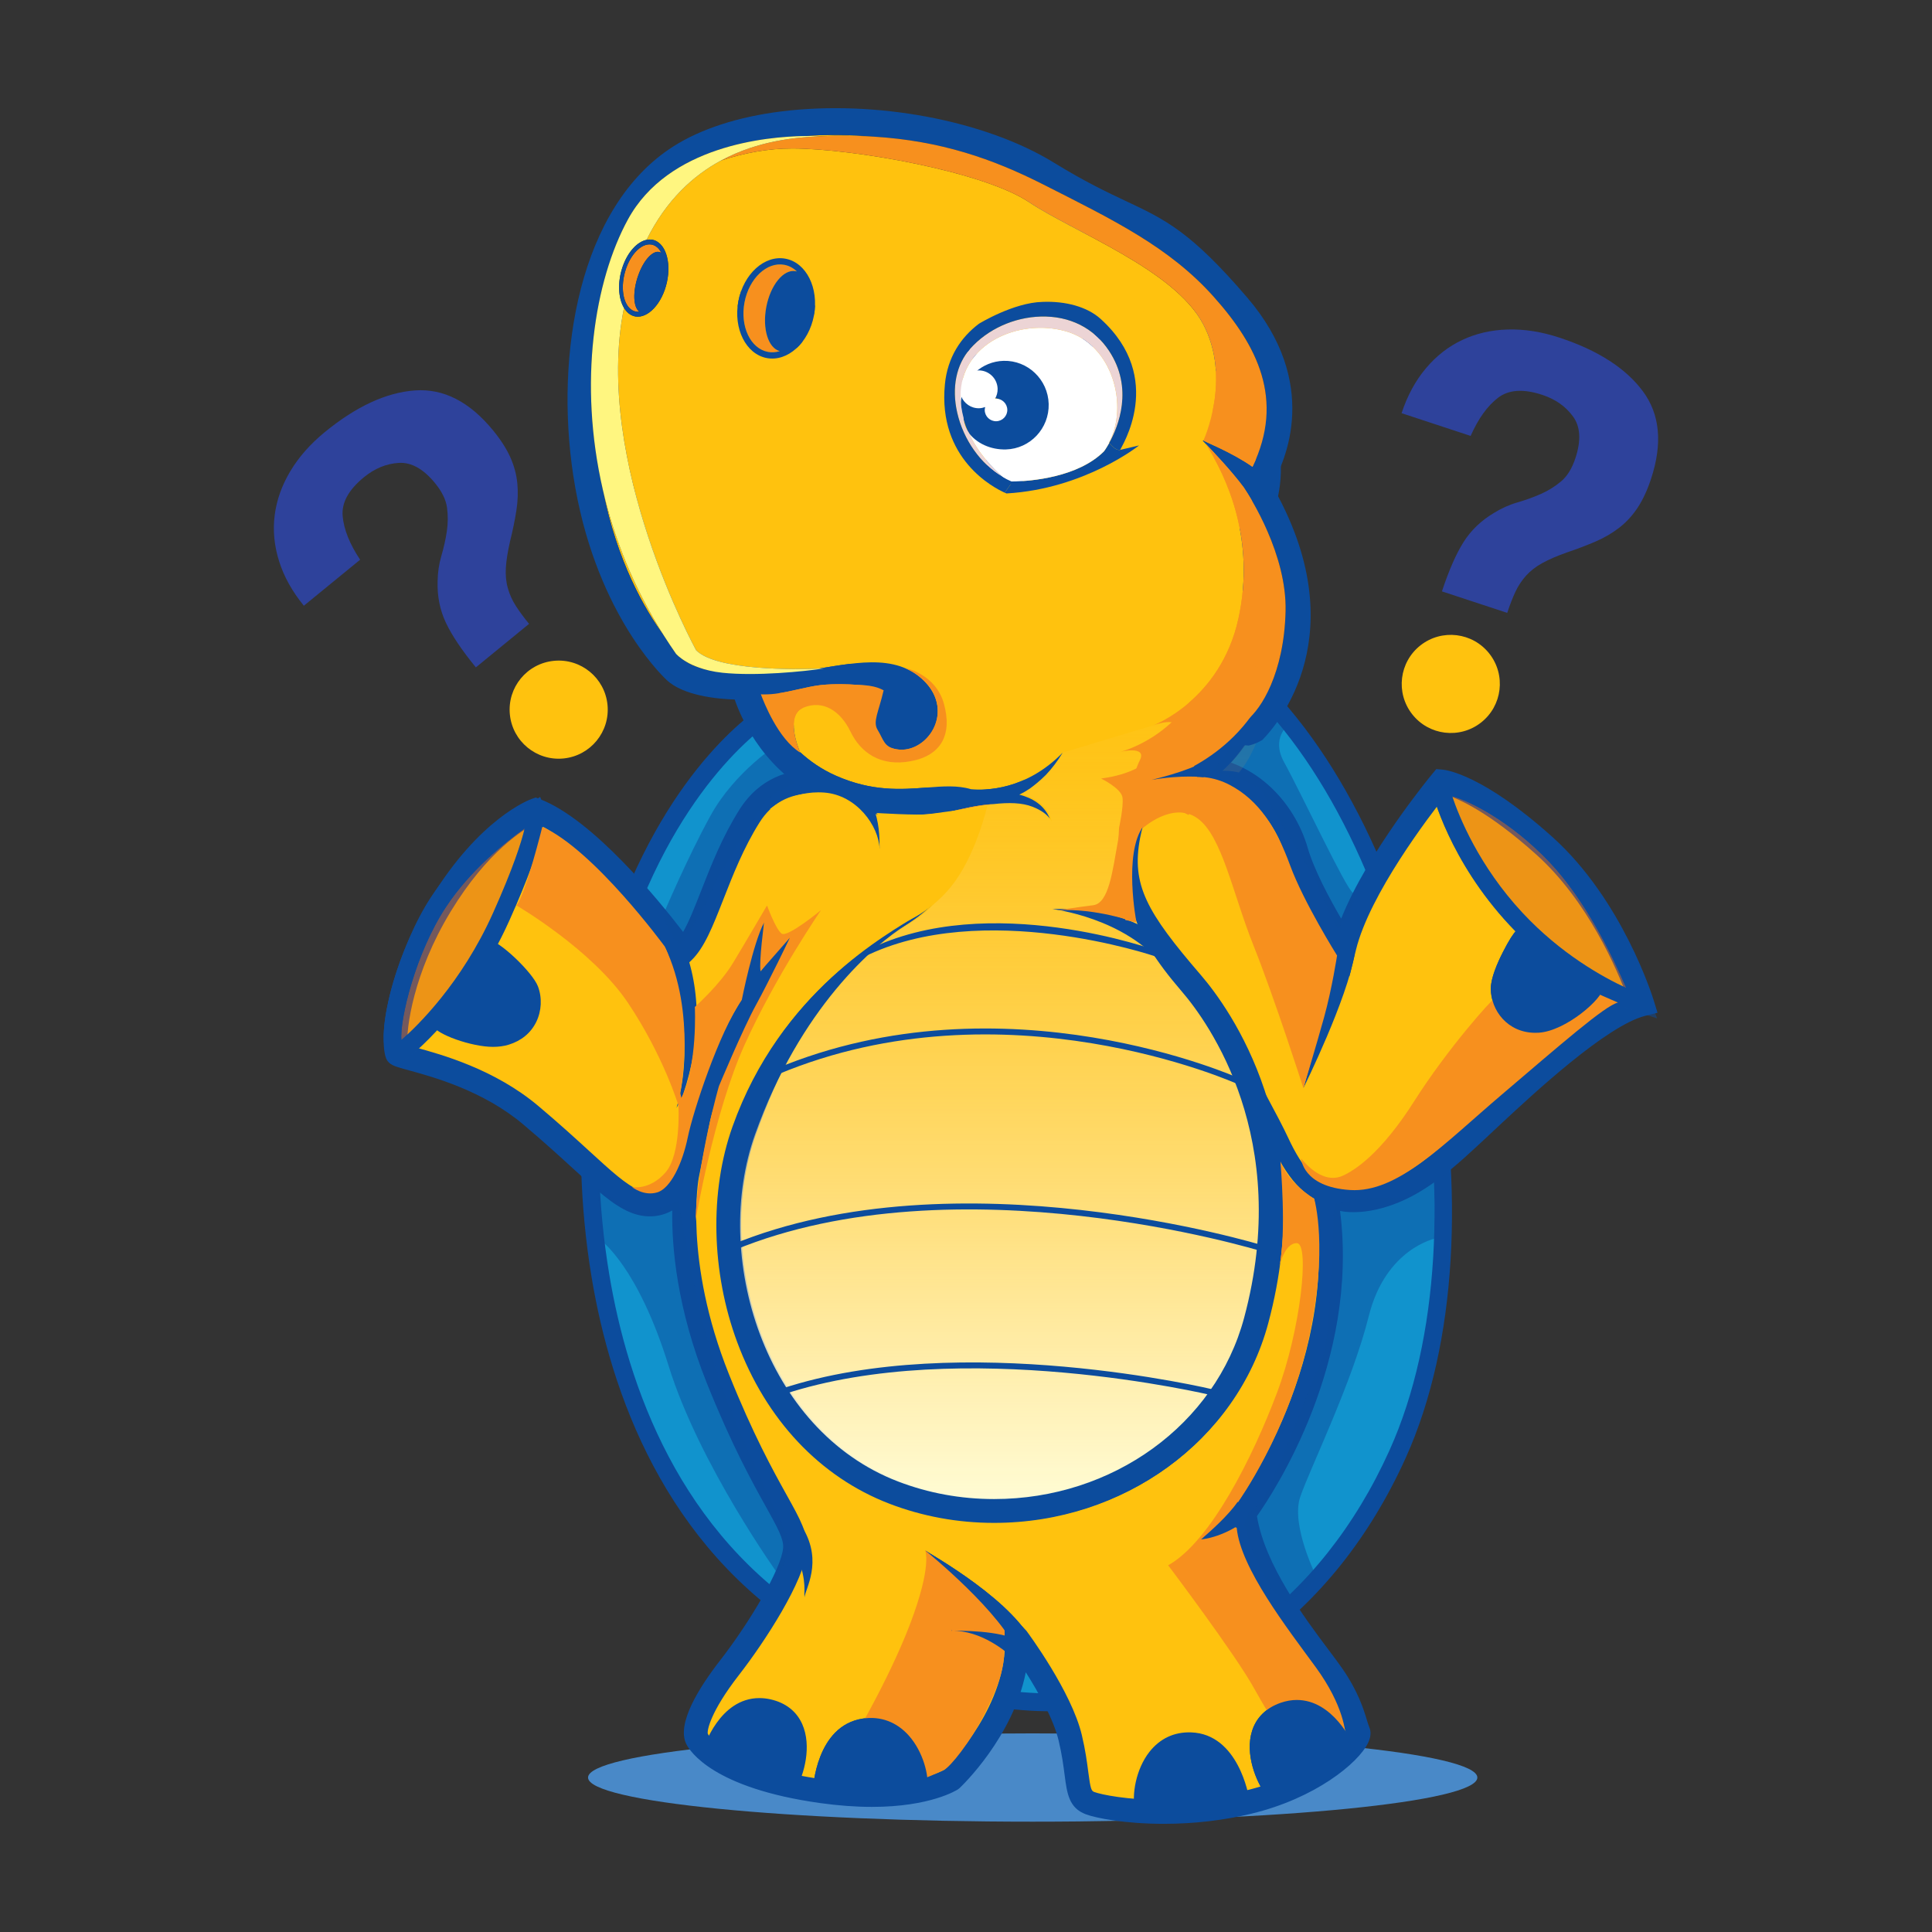 <?xml version="1.0" encoding="utf-8"?>
<!-- Generator: Adobe Illustrator 16.0.0, SVG Export Plug-In . SVG Version: 6.00 Build 0)  -->
<!DOCTYPE svg PUBLIC "-//W3C//DTD SVG 1.1//EN" "http://www.w3.org/Graphics/SVG/1.1/DTD/svg11.dtd">
<svg version="1.1" id="Layer_1" xmlns="http://www.w3.org/2000/svg" xmlns:xlink="http://www.w3.org/1999/xlink" x="0px" y="0px"
	 width="2000px" height="2000px" viewBox="0 0 2000 2000" enable-background="new 0 0 2000 2000" xml:space="preserve">
<rect x="0" y="0" width="2000" height="2000" fill="#333333" stroke="none"/>
<g>
	<path fill="#4989C8" d="M608.75,1840.104c0,25.229,206.085,45.691,460.287,45.691c254.219,0,460.309-20.463,460.309-45.691
		c0-25.244-206.09-45.713-460.309-45.713C814.835,1794.391,608.75,1814.859,608.75,1840.104z"/>
	<g>
		<path fill="#1193CD" d="M799.006,735.541c-5.296,3.16-95.637,58.617-154.245,222.113
			c-58.61,163.489-69.405,562.981,198.97,728.014c268.383,165.041,501.672,44.268,603.09-180.454
			c104.893-232.4,26.746-641.652-160.408-808.236C1099.266,530.4,868.932,693.896,799.006,735.541z"/>
		<path fill="#0C4C9D" d="M1088.605,1771.523c-0.016,0-0.021,0-0.027,0c-81.555-0.007-165.571-26.244-249.691-77.973
			c-151.495-93.153-206.734-253.138-226.394-370.941c-25.411-152.292-3.201-293.457,23.552-368.086
			c58.807-163.997,148.224-220.97,158.228-226.929c4.824-2.877,10.423-6.339,16.728-10.231
			c54.068-33.423,166.563-102.969,286.617-102.969c72.938,0,138.527,25.461,194.949,75.681
			c188.098,167.417,270.211,580.722,162.693,818.939C1381.066,1673.385,1244,1771.523,1088.605,1771.523z M1097.617,632.904
			c-114.795,0-220.238,65.181-276.888,100.198c-6.403,3.955-12.085,7.474-16.993,10.393c-3.751,2.235-92.675,56.635-150.261,217.283
			c-25.998,72.521-47.554,209.998-22.72,358.778c19.024,114.018,72.261,268.722,217.832,358.229
			c81.146,49.908,161.904,75.223,239.99,75.229c147.932,0.015,278.697-94.055,349.809-251.614
			c104.752-232.083,24.941-634.551-158.123-797.504C1227.336,656.793,1165.879,632.904,1097.617,632.904z"/>
	</g>
	<g>
		<path fill="#FFC20E" d="M874.192,815.149c0,0-63.546-25.631-98.386,29.721c-34.848,55.337-46.123,118.876-68.671,140.396
			c0,0-88.127-121.95-152.701-146.544c0,0-49.176,17.416-98.365,98.378c-49.196,80.969-49.202,148.604-45.099,153.723
			c4.104,5.126,79.953,14.349,138.365,63.538s83.014,78.924,107.607,89.162c24.596,10.26,44.07-4.096,54.324-26.646
			c0,0-17.404,87.103,31.786,210.083c49.189,122.986,81.984,149.626,79.939,176.272c-2.052,26.653-38.944,86.088-67.643,122.979
			s-38.937,63.539-33.817,73.784s33.825,40.982,129.136,54.315c95.312,13.319,134.249-12.298,134.249-12.298
			s70.723-66.626,67.641-146.559c0,0,45.1,60.464,55.344,103.504c10.248,43.049,4.1,61.488,20.5,67.643
			c16.395,6.155,87.096,17.423,163.961-1.029c76.865-18.438,117.854-63.531,113.764-72.754c-4.096-9.23-6.156-28.691-26.654-58.412
			c-20.496-29.721-83.006-101.46-91.199-168.073c0,0,117.854-156.797,83.014-334.085c0,0,14.334,18.452,57.377,6.148
			c43.047-12.297,73.797-44.063,117.865-85.052c44.064-40.988,112.729-103.504,153.725-113.757c0,0-30.756-100.43-101.467-163.968
			c-70.709-63.546-106.578-66.613-106.578-66.613s-83.021,100.437-100.439,171.146c0,0-38.314-58.997-49.863-98.992
			c-11.551-39.995-48.881-87.097-109.309-86.201c-60.436,0.889-178.635,0-212.404,4.443
			C986.42,803.846,874.192,815.149,874.192,815.149z"/>
		<path fill="#0C4C9D" d="M1204.646,1888.023c-39.826,0-70.004-5.902-80.58-9.872c-17.545-6.578-19.498-21.591-21.965-40.621
			c-1.215-9.407-2.729-21.112-6.207-35.708c-5.287-22.239-20.998-50.148-33.986-70.66c-13.402,67.17-65.928,117.374-68.529,119.829
			l-1.678,1.325c-1.129,0.739-28.305,18.178-89.072,18.178c-16.816,0-34.875-1.34-53.666-3.969
			c-110.485-15.449-134.729-53.527-138.472-61.008c-10.492-20.999,13.312-58.842,35.114-86.878
			c30.089-38.676,63.419-94.663,65.083-116.352c0.706-9.188-5.896-21.084-17.896-42.653
			c-14.146-25.447-35.518-63.891-61.198-128.099c-30.884-77.231-36.264-140.502-35.691-178.445
			c-12.919,7.319-28.41,8.193-43.712,1.826c-17.458-7.283-33.762-22.197-58.455-44.774c-13.756-12.594-30.89-28.275-52.346-46.341
			c-41.293-34.77-92.922-48.886-117.742-55.684c-14.018-3.835-18.742-5.126-22.31-9.583c-9.533-11.908-5.866-85.474,44.183-167.845
			c50.896-83.747,102.623-102.828,104.794-103.597l4.281-1.516l4.237,1.614c54.795,20.879,122.987,104.542,148.329,137.541
			c6.177-10.796,12.143-26.019,18.728-42.829c10.19-25.984,21.732-55.444,39.472-83.613c21.542-34.219,52.688-41.404,75.013-41.404
			c16.146,0,29.53,3.772,35.34,5.705c17.458-1.77,112.615-11.444,142.865-15.428c25.574-3.364,95-3.744,156.254-4.083
			c21.492-0.113,41.566-0.226,57.58-0.458l1.867-0.014c63.555,0,105.797,47.779,119.477,95.134
			c6.6,22.86,22.805,52.913,34.643,73.199c27.211-68.178,91.234-146.101,94.295-149.795l4.119-4.978l6.443,0.542
			c4.09,0.346,42.063,5.295,113.779,69.729c72.43,65.083,103.715,165.301,105.006,169.54l3.816,12.431l-12.617,3.151
			c-39.902,9.971-115.871,80.645-148.314,110.817c-4.166,3.885-8.229,7.686-12.184,11.395
			c-38.479,36.06-68.869,64.54-110.689,76.491c-17.219,4.922-33.395,5.654-44.832,3.336
			c19.898,156.493-67.91,290.263-86.031,315.928c8.277,50.613,49.443,105.473,74.334,138.648
			c5.605,7.467,10.443,13.904,14.109,19.221c16.43,23.826,21.965,42.04,25.271,52.934c0.951,3.131,1.775,5.846,2.496,7.468
			c2.178,4.907,1.721,10.563-1.354,16.796c-10.238,20.716-54.477,57.065-120.801,72.979
			C1266.359,1884.506,1235.883,1888.023,1204.646,1888.023z M1037.377,1661.892l25.076,26.188
			c1.908,2.554,46.74,63.023,57.453,108.024c3.777,15.858,5.387,28.283,6.676,38.26c2.271,17.537,3.188,19.582,6.148,20.688
			c7.223,2.702,34.291,8.292,71.916,8.292c29.297,0,57.84-3.285,84.84-9.766c61.705-14.808,98.16-47.885,104.063-59.046
			c-0.775-2.151-1.482-4.479-2.264-7.038c-3.068-10.125-7.713-25.42-21.965-46.086c-3.385-4.9-8.088-11.17-13.531-18.425
			c-27.141-36.173-72.578-96.722-79.771-155.141l-0.6-4.93l2.984-3.997c1.141-1.516,114.109-154.675,80.764-324.299l-8.215-17.685
			l16.959,4.971l8.242,3.843c2.264,1.263,10.479,4.542,25.398,4.542c7.029,0,15.012-1.263,23.721-3.752
			c36.088-10.309,63.145-35.672,100.6-70.78c3.975-3.715,8.053-7.544,12.248-11.443c52.834-49.146,106.641-96.123,146.383-112.424
			c-10.176-27.479-40.354-98.921-93.957-147.088c-49.697-44.655-81.188-58.101-93.592-62.008
			c-17.662,22.317-79.014,102.723-93.201,160.309l-6.818,27.662l-15.514-23.889c-1.607-2.468-39.451-61.014-51.375-102.292
			c-8.293-28.705-37.787-77.302-95.764-77.302l-1.5,0.014c-16.078,0.24-12.094-9.611-33.656-9.499
			c-57.531,0.317-153.285,10.676-177.324,13.834c-33.57,4.421-141.785,15.33-146.367,15.788l-3.032,0.318l-2.82-1.15
			c-0.1-0.035-12.911-5.021-29.206-5.021c-23.438,0-41.646,10.048-54.133,29.869c-16.493,26.202-27.584,54.506-37.364,79.474
			c-11.05,28.191-19.778,50.452-33.218,63.292l-10.232,9.766l-8.292-11.465c-0.832-1.163-82.484-113.412-142.519-140.347
			c-12.064,6.029-49.986,28.791-88.006,91.363c-38.943,64.087-46.023,120.927-44.966,138.408c2.455,0.733,5.593,1.594,8.519,2.391
			c26.513,7.255,81.682,22.344,127.119,60.611c21.845,18.39,39.19,34.262,53.116,47.003c22.768,20.83,37.802,34.587,51.298,40.206
			c3.85,1.601,7.558,2.419,11.042,2.419c15.287,0,24.179-15.929,27.287-22.782l44.312-97.477l-20.978,105
			c-0.155,0.825-15.901,85.433,31.158,203.081c25.088,62.742,46.002,100.374,59.843,125.265
			c14.322,25.758,22.205,39.945,20.93,56.544c-2.461,32.04-43.33,95.063-70.196,129.601c-30.15,38.768-33.224,57.982-32.392,61.008
			c4.478,8.919,34.994,35.46,119.672,47.298c17.671,2.461,34.579,3.717,50.254,3.717c46.842,0,70.152-11.189,74.758-13.686
			c8.053-8.018,65.477-67.748,62.846-136.194L1037.377,1661.892z"/>
	</g>
	<g>
		<path fill="#FFC20E" d="M1281.893,568.886c0,0,67.17-68.665,2.99-165.689c-64.195-97.024-77.627-77.619-159.725-143.301
			c-82.098-65.668-246.299-98.513-334.354-56.72c-88.07,41.799-125.398,171.661-122.409,279.128
			c2.99,107.475,44.782,173.149,59.709,191.066c14.935,17.903,61.204,22.395,61.204,22.395s7.461,67.17,67.171,102.99
			c59.708,35.828,105.987,13.439,131.356,32.845c25.371,19.398,8.949,92.546-34.34,119.412
			c-43.28,26.865-137.321,89.564-183.592,219.426c-46.276,129.869,7.461,317.945,155.233,374.665
			c147.778,56.727,331.37-16.415,374.665-177.627c43.287-161.204-11.938-285.101-67.17-349.296
			c-55.225-64.172-76.125-97.023-65.676-152.248c10.451-55.225,46.271-79.107,82.098-70.152
			C1249.055,795.779,1352.059,725.613,1281.893,568.886z"/>
		<path fill="#0C4C9D" d="M1030.242,1575.719c-37.582,0-74.045-6.67-108.377-19.856c-71.802-27.563-127.746-86.92-157.532-167.135
			c-26.984-72.662-28.811-156.099-4.907-223.198c49.698-139.473,157.2-196.805,191.588-218.157
			c24.941-15.477,48.111-53.991,49.316-78.783c0.6-12.213-13.813-24.108-18.84-27.951c-7.756-5.93-20.363-6.515-36.328-7.255
			c-24.037-1.114-56.953-2.651-93.894-24.806c-50.903-30.539-66.812-81.308-71.394-102.525c-15.83-2.489-46.517-9.251-60.098-25.546
			c-6.043-7.249-59.111-74.383-62.564-198.626c-3.131-112.585,35.68-246.114,129.446-290.614
			c27.272-12.946,62.917-19.793,103.073-19.793c87.781,0,185.949,31.35,244.275,78.022c26.617,21.294,45.48,33.21,62.127,43.745
			c33.572,21.218,55.762,35.242,100.178,102.391c57.234,86.511,16.789,153.787,1.059,174.496
			c67.33,159.407-39.129,234.333-40.223,235.08l-4.582,3.109l-5.365-1.332c-3.887-0.98-7.807-1.474-11.643-1.474
			c-26.906,0-48.104,23.742-55.338,61.952c-9.193,48.618,6.797,76.717,62.912,141.912c29.777,34.606,122.809,162.875,69.729,360.541
			C1280.32,1491.091,1164.102,1575.719,1030.242,1575.719z M889.732,196.146c-36.511,0-68.509,6.028-92.497,17.417
			c-83.274,39.522-118.171,166.436-115.357,267.635c3.278,117.917,54.66,180.885,56.847,183.515
			c8.03,9.617,35.776,16.316,52.925,17.994l9.957,0.988l1.114,9.935c0.07,0.592,7.756,61.684,61.247,93.788
			c31.596,18.953,58.56,20.208,82.337,21.315c19.477,0.896,14.52,15.654,28.402,26.273c11.811,9.025,25.99,18.129,24.977,39.057
			c-1.475,30.25-28.191,65.336-75.592,91.602c-33.527,18.573-94.619,76.809-141.417,208.144
			c-44.712,125.497,9.095,305.676,148.032,359.012c31.504,12.093,64.984,18.221,99.535,18.221
			c122.719,0,229.135-77.112,258.787-187.521c49.936-185.975-36.822-305.76-64.598-338.041
			c-55.295-64.257-62.17-94.38-50.564-155.753c9.568-50.606,48.865-70.011,88.387-70.011c3.844,0-18.961-18.559-15.088-17.924
			c17.387-14.385,82.449-79.424,24.615-208.63l-3.441-7.658l5.881-6.007c2.404-2.503,59.152-63.123,1.51-150.247
			c-41.504-62.734-59.709-74.249-92.773-95.149c-16.352-10.323-13.396-24.7-41.088-46.841
			C1088.422,224.499,971.041,196.146,889.732,196.146z"/>
	</g>
	<g>
		<linearGradient id="SVGID_1_" gradientUnits="userSpaceOnUse" x1="991.784" y1="1564.147" x2="991.784" y2="184.579">
			<stop  offset="0.005" style="stop-color:#FFFCD5"/>
			<stop  offset="0.074" style="stop-color:#FFF8CE;stop-opacity:0.899"/>
			<stop  offset="0.177" style="stop-color:#FFF1BC;stop-opacity:0.747"/>
			<stop  offset="0.302" style="stop-color:#FFE79F;stop-opacity:0.562"/>
			<stop  offset="0.445" style="stop-color:#FFDA78;stop-opacity:0.351"/>
			<stop  offset="0.6" style="stop-color:#FFCB3D;stop-opacity:0.122"/>
			<stop  offset="0.683" style="stop-color:#FFC20E;stop-opacity:0"/>
		</linearGradient>
		<path fill="url(#SVGID_1_)" d="M1281.893,568.886c0,0,67.17-68.665,2.99-165.689c-64.195-97.024-77.627-77.619-159.725-143.301
			c-82.098-65.668-246.299-98.513-334.354-56.72c-88.07,41.799-125.398,171.661-122.409,279.128
			c2.99,107.475,44.782,173.149,59.709,191.066c14.935,17.903,61.204,22.395,61.204,22.395s7.461,67.17,67.171,102.99
			c59.708,35.828,105.987,13.439,131.356,32.845c25.371,19.398,2.604,93.745-40.686,120.61
			c-43.28,26.873-130.976,88.366-177.246,218.228c-46.276,129.869,7.461,317.945,155.233,374.665
			c147.778,56.727,331.37-16.415,374.665-177.627c43.287-161.204-11.938-285.101-67.17-349.296
			c-55.225-64.172-69.588-92.841-59.146-148.074c10.449-55.226,73.227-79.354,109.047-70.392
			C1282.533,799.714,1352.059,725.613,1281.893,568.886z"/>
		<path fill="#0C4C9D" d="M1029.094,1576.487c-37.578,0-74.045-6.685-108.385-19.856c-71.789-27.563-127.74-86.92-157.523-167.135
			c-26.986-72.662-28.813-156.099-4.909-223.205c49.704-139.473,159.125-198.716,193.507-220.061
			c24.947-15.498,47.482-55.281,48.682-80.074c0.6-12.219-15.096-20.914-20.131-24.756c-7.742-5.923-20.352-6.508-36.321-7.256
			c-24.038-1.114-56.959-2.644-93.879-24.806c-50.91-30.546-66.824-81.308-71.401-102.524c-15.837-2.489-46.518-9.252-60.104-25.54
			c-6.043-7.249-59.109-74.39-62.558-198.618c-3.138-112.601,35.679-246.123,129.431-290.629
			c27.289-12.939,62.939-19.786,103.089-19.786c87.773,0,185.939,31.356,244.275,78.028c26.619,21.281,45.486,33.205,62.135,43.725
			c33.564,21.231,55.754,35.249,100.17,102.39c57.234,86.533,16.797,153.801,1.051,174.503
			c67.332,159.42-39.127,234.333-40.221,235.08l-4.576,3.124l-5.373-1.347c-3.885-0.966-7.799-1.459-11.635-1.459
			c-26.906,0-48.109,23.734-55.338,61.931c-9.193,48.639,6.799,76.71,62.912,141.919c29.775,34.606,122.811,162.882,69.729,360.534
			C1279.176,1491.858,1162.959,1576.487,1029.094,1576.487z M888.59,196.921c-36.51,0-68.501,6.015-92.504,17.402
			c-83.269,39.522-118.172,166.444-115.352,267.643c3.272,117.91,54.662,180.884,56.847,183.5
			c8.024,9.624,35.785,16.33,52.927,18.016l9.957,0.979l1.105,9.936c0.071,0.578,7.766,61.684,61.255,93.781
			c31.597,18.96,58.546,20.216,82.337,21.315c19.475,0.91,15.662,14.892,29.545,25.511c11.811,9.025,25.99,15.569,24.977,36.504
			c-1.475,30.25-27.824,64.928-61.496,85.827c-32.568,20.216-109.856,85.904-156.662,217.247
			c-44.712,125.477,9.095,305.677,148.04,359.005c31.491,12.093,64.983,18.227,99.528,18.227
			c122.719,0,229.141-77.125,258.791-187.54c49.938-185.969-36.82-305.761-64.602-338.042
			c-55.281-64.242-60.633-98.969-49.027-160.336c9.568-50.6,37.479-54.393,64.463-74.051c3.107-2.264,3.426-9.929,7.305-9.294
			c17.389-14.384,82.441-79.425,24.607-208.624l-3.426-7.672l5.867-6c2.41-2.511,59.16-63.116,1.516-150.248
			c-41.504-62.728-59.719-74.249-92.781-95.142c-16.336-10.337-18.832-27.196-46.523-49.344
			C1081.836,222.764,969.898,196.921,888.59,196.921z"/>
	</g>
	<g>
		<path fill="#0C4C9D" d="M1272.775,580.259c-4.117-20.589-34.756-57.291-34.939-57.672l0.74-0.247
			c0.818,1.707,53.674,29.439,58.398,53.082L1272.775,580.259z"/>
	</g>
	<path fill="#0C4C9D" d="M956.275,713.315c-16.472-22.951-42.816-26.118-68.827-26.118c-8.793,0-18.065,0.381-27.873,0.783
		l-4.169,0.175c-7.016,0.276-21.244-1.974-28.119-1.974c-29.58,0-34.268-2.539-34.452-2.567l-33.232-1.685l22.473,15.174
		c9.095,6.148,20.039,9.019,34.438,9.019c7.431,0,14.926-0.734,22.176-1.445c6.881-0.678,13.391-1.312,19.496-1.312l1.946,0.014
		c15.048,0.367,29.798,3.187,38.062,5.056c-7.332,19.75-4.809,33.38-1.106,41.602c4.499,9.999,13.214,17.409,24.552,20.878
		c2.582,0.783,5.288,1.191,8.046,1.191c12.155,0,24.39-7.925,30.454-19.736C966.543,739.906,965.131,725.662,956.275,713.315z"/>
	<g>
		<path fill="#0C4C9D" d="M1005.316,830.415c-17.1,0-28.451-3.871-29.447-4.224l4.119-11.627l-2.059,5.81l2.037-5.817
			c1.904,0.656,46.934,15.709,93.859-21.626l0,0C1049.9,822.947,1025.336,830.415,1005.316,830.415z"/>
	</g>
	<g>
		<path fill="#0C4C9D" d="M1054.9,390.124c-46.066,0-55.275-30.658-55.902-31.963l0.141-1.17l0,0l0,0
			c0.537,1.064,18.961,23.36,62.34,20.589c44.295-2.834,61.678-29.967,62.453-31.236l19.539-0.522
			c-0.91,1.501-30.264,40.819-81.215,44.077C1059.715,390.046,1057.262,390.124,1054.9,390.124z"/>
	</g>
	<g>
		<path fill="#0C4C9D" d="M910.527,878.589c-0.1-0.438-10.817-44.522-41.377-52.708l4.801-17.882
			C915.279,819.091,910.004,876.339,910.527,878.589L910.527,878.589z"/>
	</g>
	<g>
		<path fill="#0C4C9D" d="M1204.922,1000.687c-40.48-50.811-114.906-59.576-115.619-59.611l0,0c9.576,0,87.582-5.281,130.094,48.083
			L1204.922,1000.687z"/>
	</g>
	<g>
		<path fill="#0C4C9D" d="M1349.266,1126.389L1349.266,1126.389c0.438-0.889,27.332-97.314,35.01-142.526l18.242,3.095
			C1394.387,1034.85,1351.1,1122.672,1349.266,1126.389z"/>
	</g>
	<g opacity="0.5">
		<path fill="#DC651E" d="M1491.207,816.292c0,0,16.889,69.306,78.205,135.072c61.324,65.766,130.842,88.224,130.842,88.224
			s-34.848-96.213-89.953-153.983C1555.197,827.84,1492.104,805.623,1491.207,816.292z"/>
		<path fill="#0C4C9D" d="M1715.385,1054.198l-17.98-5.804c-2.932-0.944-72.514-23.953-134.756-90.713
			c-62.26-66.768-79.719-136.285-80.426-139.205l-0.359-1.459l0.121-1.501c0.43-5.112,4.408-11.063,14.209-11.063
			c20.221,0,74.883,26.618,120.801,74.771c55.816,58.504,90.516,153.215,91.953,157.213L1715.385,1054.198z M1503.271,824.196
			c7.094,21.167,27.592,72.268,72.91,120.864c39.6,42.47,82.914,66.444,107.313,77.69c-13.18-30.877-41.736-90.763-79.885-130.757
			C1563.834,850.299,1521.801,829.272,1503.271,824.196z"/>
	</g>
	<path fill="#0C4C9D" d="M1621.422,989.87c-13.264-9.202-33.184-23.022-36.666-26.378l-2.559-3.694h-4.951
		c-4.082,0-8.322,0-21.57,26.054c-5.654,11.127-12.395,26.667-12.395,37.499c0,22.514,17.26,45.804,46.148,45.804
		c0.008,0,0.008,0,0.008,0c1.213,0,2.439-0.035,3.701-0.119c27.994-1.868,66.408-35.581,66.408-46.567
		C1659.547,1016.312,1659.547,1016.312,1621.422,989.87z"/>
	<g>
		<path fill="#0C4C9D" d="M1381.73,1247.619c-26.514-3.06-46.594-22.232-65.105-62.177c-8.953-19.327-33.344-63.56-52.939-99.091
			c-33.563-60.852-33.563-60.852-31.863-65.928l17.557,5.865c0.959-2.869,0.17-5.133,0.07-5.387
			c1.516,4.068,16.889,31.935,30.447,56.508c20.768,37.66,44.297,80.342,53.527,100.24c15.49,33.444,31.045,49.352,50.436,51.579
			L1381.73,1247.619z"/>
	</g>
	<g>
		<path fill="#0C4C9D" d="M717.359,1231.226l-18.192-3.378c5.218-28.162,25.3-113.573,55.127-169.729
			c30.172-56.804,61.261-86.073,65.942-90.755l0,0l0,0l0,0c-3.258,3.526-19.898,43.534-49.599,99.429
			C741.897,1120.902,722.436,1203.839,717.359,1231.226z"/>
	</g>
	<g>
		<path fill="#0C4C9D" d="M785.897,1027.932l-18.771,9.414c0.889-8.01,13.37-70.441,24.165-84.832l0,0
			C791.206,953.112,786.757,1020.119,785.897,1027.932z"/>
	</g>
	<g>
		<path fill="#0C4C9D" d="M706.909,1133.757c19.722-58.257,18.995-112.523-1.692-161.126l-17.028,7.249
			c18.854,44.31,28.282,112.191,12.163,166.986C700.352,1146.865,705.654,1137.459,706.909,1133.757z"/>
	</g>
	<g opacity="0.5">
		<path fill="#DC651E" d="M414.989,1089.123c0,0,62.206-47.103,103.978-140.424c41.771-93.309,35.468-109.978,35.468-109.978
			s-62.136,37.11-100.345,94.881C415.871,991.373,392.765,1094.461,414.989,1089.123z"/>
		<path fill="#0C4C9D" d="M413.403,1098.578h-0.008c-5.479-0.008-10.224-2.982-13.016-8.179
			c-12.276-22.875,13.073-112.149,45.988-161.903c38.937-58.855,100.719-96.157,103.327-97.716l9.491-5.675l3.907,10.343
			c2.297,6.085,3.426,29.672-35.68,117.036c-42.25,94.401-104.225,142.039-106.839,144.013l-1.553,1.178l-1.876,0.451
			C415.885,1098.43,414.623,1098.578,413.403,1098.578z M543.202,857.4c-20.526,14.701-56.474,43.625-81.394,81.307
			c-31.757,47.99-48.116,117.063-46.326,137.956c16.396-14.313,62.354-58.729,95.037-131.737
			C531.179,898.762,539.718,872.136,543.202,857.4z"/>
	</g>
	<g>
		<path fill="#0C4C9D" d="M832.886,1653.515c-0.297-1.516-0.253-2.891-0.183-4.802c0.238-7.284,0.888-26.625-17.475-57.396
			l15.894-9.484C852.277,1617.271,833.153,1645.589,832.886,1653.515C832.871,1654.143,832.886,1653.154,832.886,1653.515
			C832.879,1653.127,832.936,1653.747,832.886,1653.515L832.886,1653.515z"/>
	</g>
	<g>
		<path fill="#0C4C9D" d="M1054.525,1713.295c-16.012-43.068-95.951-107.63-96.77-108.285l0,0
			c3.455,2.777,96.348,54.025,114.139,101.826L1054.525,1713.295z"/>
	</g>
	<g>
		<path fill="#0C4C9D" d="M1049.238,1716.764c-6.988-6.402-32.809-29.001-64.01-28.6l0,0h-0.502l0.967-0.938l-0.465,0.938
			c22.154-0.274,61.67,1.34,76.518,14.955L1049.238,1716.764z"/>
	</g>
	<g>
		<path fill="#0C4C9D" d="M1243.4,1593.594L1243.4,1593.594c0.344-0.354,1.326-1.234,2.799-2.524
			c6.189-5.409,25.018-21.866,34.953-36.286l15.244,10.515C1285.143,1581.614,1258.85,1592.07,1243.4,1593.594
			C1242.131,1593.707,1243.709,1593.291,1243.4,1593.594z"/>
	</g>
	<g>
		<path fill="#0C4C9D" d="M736.743,1813.895c0,0,16.901-55.105,58.863-45.707c41.961,9.386,31.313,59.492,20.666,78.275
			C816.272,1846.463,749.258,1830.796,736.743,1813.895z"/>
		<path fill="#0C4C9D" d="M820.912,1857.04l-6.748-1.573c-11.738-2.734-71.02-17.381-84.86-36.073l-2.778-3.743l1.367-4.471
			c0.664-2.179,16.846-53.335,58.287-53.335c3.735,0,7.593,0.444,11.45,1.304c15.59,3.498,26.942,12.36,32.845,25.652
			c10.111,22.79,1.861,52.088-6.148,66.226L820.912,1857.04z M747.467,1811.546c11.044,8.362,40.622,18.213,63.701,24.129
			c4.837-12.064,8.095-30.495,2.384-43.364c-3.519-7.94-10.056-12.876-19.969-15.097c-2.539-0.571-5.021-0.86-7.403-0.86
			C764.348,1776.354,751.918,1800.723,747.467,1811.546z"/>
	</g>
	<path fill="#0C4C9D" d="M940.875,1796.767c-12.608-14.229-29.39-20.497-47.717-17.691c-48.313,7.319-51.613,72.084-51.733,74.835
		l-0.297,6.825l6.438,2.299c7.502,2.658,18.264,3.947,32.915,3.947c31.681,0,70.265-6.113,71.894-6.372l6.883-1.101l0.846-6.925
		C961.867,1838.03,955.725,1813.527,940.875,1796.767z"/>
	<g>
		<path fill="#0C4C9D" d="M1401.029,1806.455c-0.832-1.903-20.836-46.658-58.576-46.658c-5.484,0-11.09,0.98-16.646,2.905
			c-15.09,5.239-25.363,15.351-29.707,29.234c-7.438,23.79,4.105,51.96,13.68,65.083l4.076,5.592l6.521-2.328
			c11.346-4.061,68.574-25.355,80.193-45.494l2.326-4.054L1401.029,1806.455z"/>
		<g>
			<path fill="#0C4C9D" d="M1283.965,1863.273c0,0-9.355-59.146-51.143-60.654c-41.771-1.509-53.623,48.999-48.771,69.249
				C1184.051,1871.868,1259.539,1875.24,1283.965,1863.273z"/>
			<path fill="#0C4C9D" d="M1207.523,1881.565c-13.723,0-23.48-0.438-23.891-0.446l-6.965-0.315l-1.623-6.777
				c-3.758-15.71,0.775-42.646,14.879-60.534c10.857-13.764,25.615-20.787,43.246-20.124c48.822,1.77,59.512,65.745,59.934,68.467
				l1.08,6.749l-6.15,3.002C1274.531,1878.201,1247.439,1881.565,1207.523,1881.565z M1192.271,1862.879
				c3.99,0.085,9.252,0.177,15.252,0.177c29.439,0,52.609-2.031,65.646-5.648c-3.809-14.293-14.9-44.606-40.68-45.544l-1.494-0.021
				c-10.746,0-19.672,4.413-26.533,13.108C1195.545,1836.26,1192.074,1852.062,1192.271,1862.879z"/>
		</g>
	</g>
	<g>
		<path fill="#0C4C9D" d="M1196.186,990.152c-1.523-0.684-179.354-60.816-302.321,0.677l3.978-7.227
			c125.617-62.798,299.338,0.24,300.881,0.937L1196.186,990.152z"/>
	</g>
	<g>
		<path fill="#0C4C9D" d="M1281.053,1122.186c-2.377-1.093-241.221-108.073-475.716-10.013l-2.384-5.696
			c237.041-99.12,478.264,9.004,480.674,10.11L1281.053,1122.186z"/>
	</g>
	<g>
		<path fill="#0C4C9D" d="M1306.051,1295.3c-3.125-0.973-315.268-96.228-545.976-1.121l-2.347-5.704
			c232.787-95.975,547.01-0.043,550.162,0.938L1306.051,1295.3z"/>
	</g>
	<g>
		<path fill="#0C4C9D" d="M1254.83,1444.461c-2.574-0.635-259.406-61.811-443.55-1.101l-1.932-5.866
			c185.849-61.268,444.345,0.331,446.94,0.966L1254.83,1444.461z"/>
	</g>
	<g>
		<path fill="#0C4C9D" d="M505.753,982.537c0.606-2.602,36.503,26.082,42.489,41.863c5.987,15.795,1.094,40.459-24.467,48.25
			c-25.567,7.799-66.31-11.923-67.254-14.412C455.577,1055.742,504.321,988.785,505.753,982.537z"/>
		<path fill="#0C4C9D" d="M510.272,1083.715c-22.19,0-58.94-13.066-62.403-22.205c-2.18-5.753-2.18-5.753,24.052-43.943
			c9.118-13.27,22.789-33.182,24.934-37.666l1.516-6.614l7.65-0.169c10.077,0,45.262,33.203,50.867,48.004
			c4.457,11.719,3.78,25.504-1.806,36.863c-5.584,11.389-15.477,19.518-28.613,23.523
			C521.652,1082.974,516.203,1083.715,510.272,1083.715z M469.016,1054.86c9.224,4.21,26.442,10.352,41.257,10.352
			c4.104,0,7.735-0.479,10.803-1.403c8.222-2.518,14.073-7.213,17.396-13.975c3.314-6.748,3.737-15.238,1.114-22.155
			c-3.272-8.638-20.386-24.545-30.37-32.351c-3.962,6.276-10.669,16.176-22.036,32.725
			C481.145,1036.838,473.557,1047.887,469.016,1054.86z"/>
	</g>
	<g>
		<g>
			<path fill="#2E429B" d="M492.609,690.879c-14.52-17.763-24.863-33.169-31.012-46.214c-6.17-13.044-9.025-27.294-8.581-42.716
				c0.077-9.124,1.376-17.959,3.899-26.555c2.511-8.582,4.393-17.029,5.642-25.342c1.241-8.292,1.297-16.507,0.183-24.644
				c-1.122-8.123-5.245-16.549-12.39-25.278c-12.063-14.737-24.559-21.725-37.491-20.949c-12.924,0.783-24.961,5.732-36.087,14.835
				c-15.964,13.052-23.298,26.484-22.057,40.277c1.241,13.806,7.263,28.846,18.078,45.127l-58.235,47.631
				c-12.064-14.737-20.624-30.108-25.651-46.086c-5.028-15.965-6.552-31.802-4.569-47.49c1.981-15.682,7.368-30.905,16.169-45.635
				c8.792-14.723,20.716-28.254,35.764-40.566c32.506-26.597,63.566-40.953,93.217-43.104c29.637-2.144,56.648,11.676,81.024,41.468
				c7.877,9.631,13.786,18.854,17.741,27.675c3.949,8.829,6.366,17.776,7.263,26.844c0.895,9.061,0.571,18.502-0.959,28.296
				c-1.53,9.802-3.701,20.351-6.494,31.674c-2.426,10.542-3.879,19.652-4.385,27.338c-0.494,7.692,0.183,14.801,2.017,21.323
				c1.833,6.557,4.597,12.706,8.305,18.453c3.702,5.775,8.265,11.952,13.679,18.58L492.609,690.879z"/>
		</g>
		<path fill="#FFC20E" d="M628.889,729.646c2.743,27.902-17.657,52.764-45.559,55.515c-27.923,2.75-52.771-17.656-55.521-45.565
			c-2.749-27.916,17.643-52.764,45.557-55.507C601.281,681.332,626.131,701.73,628.889,729.646z"/>
	</g>
	<g>
		<g>
			<path fill="#2E429B" d="M1492.688,612.194c7.184-21.781,14.646-38.774,22.338-50.98c7.699-12.206,18.178-22.268,31.434-30.179
				c7.729-4.816,15.887-8.483,24.49-10.965c8.59-2.489,16.732-5.437,24.404-8.849s14.631-7.771,20.885-13.08
				c6.254-5.302,11.148-13.306,14.674-24.023c5.959-18.094,5.141-32.386-2.461-42.871c-7.594-10.499-18.234-17.988-31.893-22.487
				c-19.58-6.452-34.848-5.429-45.818,3.033c-10.986,8.454-20.428,21.612-28.352,39.472l-71.473-23.544
				c5.959-18.086,14.322-33.563,25.117-46.383c10.746-12.826,23.303-22.613,37.604-29.368c14.293-6.748,30.023-10.379,47.172-10.866
				c17.156-0.487,34.961,2.305,53.428,8.384c39.889,13.143,68.693,31.639,86.426,55.493c17.721,23.847,20.584,54.054,8.539,90.622
				c-3.912,11.825-8.512,21.759-13.82,29.826c-5.336,8.073-11.584,14.927-18.75,20.554c-7.178,5.613-15.299,10.415-24.381,14.378
				c-9.098,3.962-19.16,7.813-30.207,11.535c-10.197,3.604-18.672,7.27-25.42,10.979c-6.748,3.716-12.389,8.095-16.924,13.144
				c-4.527,5.07-8.229,10.704-11.092,16.923c-2.877,6.219-5.646,13.396-8.32,21.52L1492.688,612.194z"/>
		</g>
		<path fill="#FFC20E" d="M1533.176,747.973c-22.07,17.303-53.99,13.446-71.295-8.624c-17.318-22.063-13.455-53.998,8.615-71.302
			c22.08-17.31,53.998-13.446,71.303,8.624C1559.117,698.74,1555.254,730.668,1533.176,747.973z"/>
	</g>
	<path fill="#0C4C9D" d="M1714.582,1048.642l-17.178-0.247c-2.932-0.944-72.514-23.953-134.756-90.713
		c-62.26-66.768-79.719-136.285-80.426-139.205l-0.359-1.459l0.121-1.501c0.43-5.112,4.408-11.063,14.209-11.063
		c20.221,0,74.883,26.618,120.801,74.771c55.816,58.504,90.516,153.215,91.953,157.213L1714.582,1048.642z M1503.271,824.196
		c7.094,21.167,27.592,72.268,72.91,120.864c39.6,42.47,82.914,66.444,107.313,77.69c-13.18-30.877-41.736-90.763-79.885-130.757
		C1563.834,850.299,1521.801,829.272,1503.271,824.196z"/>
	<path fill="#0C4C9D" d="M413.403,1098.578h-0.008c-5.479-0.008-10.224-2.982-13.016-8.179
		c-12.276-22.875,13.073-112.149,45.988-161.903c38.937-58.855,100.719-96.157,103.327-97.716l9.491-5.675l3.907,10.343
		c2.297,6.085,3.426,29.672-35.68,117.036c-42.25,94.401-104.225,142.039-106.839,144.013l-1.553,1.178l-1.876,0.451
		C415.885,1098.43,414.623,1098.578,413.403,1098.578z M543.202,857.4c-20.526,14.701-56.474,43.625-81.394,81.307
		c-31.757,47.99-48.116,117.063-46.326,137.956c16.396-14.313,62.354-58.729,95.037-131.737
		C531.179,898.762,539.718,872.136,543.202,857.4z"/>
	<path fill="#F7901E" d="M534.676,937.325c0,0,78.347,45.564,115.394,100.831c37.048,55.268,52.228,106.289,52.228,106.289
		s3.046,50.417-13.354,69.236c-16.401,18.841-34.623,15.189-34.623,15.189s12.156,9.724,26.119,5.464
		c13.968-4.244,26.109-30.369,31.574-57.086c5.473-26.724,32.21-108.116,55.889-142.131c0,0,11.529-58.307,23.071-80.172
		c0,0-5.458,41.313-3.632,50.423l30.362-34.622c0,0-21.865,45.543-35.229,69.834c-13.361,24.299-38.267,83.824-38.267,83.824
		s-22.471,77.748-24.291,139.699c0,0,18.821-111.755,51.002-182.816c32.196-71.056,78.959-139.084,78.959-139.084
		s-34.621,28.543-40.692,24.298c-6.07-4.259-15.182-29.157-15.182-29.157s-21.251,36.448-35.221,59.52
		c-13.976,23.078-39.486,45.557-39.486,45.557s3.053,59.52-13.955,94.141l-1.227-5.471c0,0,17.34-81.957-15.928-151.213
		c0,0-73.347-100.233-126.794-123.925C561.395,855.954,544.393,924.569,534.676,937.325z"/>
	<path fill="#F7901E" d="M1182.357,857.837c0,0,31.371-28.825,57.002-10.894c25.625,17.945,36.512,77.5,58.293,131.942
		c21.773,54.449,51.613,147.504,51.613,147.504s13.082-43.083,21.4-73.191c8.328-30.109,13.453-64.053,13.453-64.053
		s-34.578-55.09-48.674-93.52c-14.088-38.429-32.033-67.262-62.777-83.268C1241.92,796.343,1195.162,800.186,1182.357,857.837z"/>
	<path fill="#F7901E" d="M1546.164,1034.624c-1.926,0-47.404,50.593-81.992,105.042c-34.586,54.449-61.492,71.738-74.305,77.506
		c-12.805,5.769-28.184-0.007-42.914-17.931c0,0,1.275,29.453,50.6,32.661s96.707-47.398,156.916-98.639
		c60.219-51.249,106.982-92.244,120.428-95.438l-19.219-8.327L1546.164,1034.624z"/>
	<path fill="#0C4C9D" d="M1621.422,989.87c-13.264-9.202-33.184-23.022-36.666-26.378l-2.559-3.694h-4.951
		c-4.082,0-8.322,0-21.57,26.054c-5.654,11.127-12.395,26.667-12.395,37.499c0,22.514,17.26,45.804,46.148,45.804
		c0.008,0,0.008,0,0.008,0c1.213,0,2.439-0.035,3.701-0.119c27.994-1.868,66.408-35.581,66.408-46.567
		C1659.547,1016.312,1659.547,1016.312,1621.422,989.87z"/>
	<path fill="#F7901E" d="M1324.193,1311.63c0,0,5.398-25.447,18.516-24.672c13.107,0.775,3.855,89.458-20.83,155.007
		c-24.678,65.555-68.373,153.729-112.594,178.416c0,0,69.152,91.771,88.43,126.478c19.285,34.699,51.164,84.572,51.164,84.572
		s43.244-24.799,43.949-30.85c0.721-6.049-1.537-34.706-30.842-74.806c-29.313-40.107-77.895-102.566-81.752-144.211l-7.707-3.096
		l9.422-23.946c0,0,50.732-70.906,72.33-166.542c21.598-95.628,6.17-147.038,6.17-147.038s-26.738-15.936-34.959-38.563
		C1325.49,1202.379,1332.162,1277.446,1324.193,1311.63z"/>
	<path fill="#0C4C9D" d="M1401.029,1806.455c-0.832-1.903-20.836-46.658-58.576-46.658c-5.484,0-11.09,0.98-16.646,2.905
		c-15.09,5.239-25.363,15.351-29.707,29.234c-7.438,23.79,4.105,51.96,13.68,65.083l4.076,5.592l6.521-2.328
		c11.346-4.061,68.574-25.355,80.193-45.494l2.326-4.054L1401.029,1806.455z"/>
	<g>
		<path fill="#0C4C9D" d="M1243.4,1593.594L1243.4,1593.594c0.344-0.354,1.326-1.234,2.799-2.524
			c6.189-5.409,25.018-21.866,34.953-36.286l15.244,10.515C1285.143,1581.614,1258.85,1592.07,1243.4,1593.594
			C1242.131,1593.707,1243.709,1593.291,1243.4,1593.594z"/>
	</g>
	<path fill="#F7901E" d="M957.756,1605.01c0,0,7.445,15.484-15.619,76.117c-23.07,60.612-63.84,128.205-68.671,136.258
		c-4.831,8.038,24.679,20.378,36.482,24.665c11.79,4.287,34.861,2.693,40.771,1.079c5.902-1.608,20.619-8.066,26.668-11.007
		s26.979-28.155,42.533-59.267c15.555-31.116,19.307-46.679,19.842-64.912c0.541-18.242,0-22.529,0-22.529
		S992.158,1627.08,957.756,1605.01z"/>
	<path fill="#0C4C9D" d="M940.875,1796.767c-12.608-14.229-29.39-20.497-47.717-17.691c-48.313,7.319-51.613,72.084-51.733,74.835
		l-0.297,6.825l6.438,2.299c7.502,2.658,18.264,3.947,32.915,3.947c31.681,0,70.265-6.113,71.894-6.372l6.883-1.101l0.846-6.925
		C961.867,1838.03,955.725,1813.527,940.875,1796.767z"/>
	<g>
		<path fill="#0C4C9D" d="M1054.525,1713.295c-16.012-43.068-95.951-107.63-96.77-108.285l0,0
			c3.455,2.777,96.348,54.025,114.139,101.826L1054.525,1713.295z"/>
	</g>
	<g>
		<path fill="#0C4C9D" d="M1049.238,1716.764c-6.988-6.402-32.809-29.001-64.01-28.6l0,0h-0.502l0.967-0.938l-0.465,0.938
			c22.154-0.274,61.67,1.34,76.518,14.955L1049.238,1716.764z"/>
	</g>
	<path fill="#F7901E" d="M832.871,763.034c0,0-10.985-35.595,7.954-40.897c18.939-5.303,33.712,7.192,40.53,27.267
		c6.805,20.068,23.094,35.968,52.257,34.078c29.151-1.889,40.911-20.448,36.737-48.851c-4.168-28.402-31.054-37.11-31.054-37.11
		s28.784,22.338,18.558,48.47c-10.223,26.125-42.024,18.178-48.85,9.47c-6.825-8.715-9.089-45.826-9.089-45.826
		s-23.1-8.327-41.651-9.462c-18.553-1.135-42.414,4.542-42.414,4.542s-13.256-1.897-12.874-1.135
		C803.355,704.333,812.029,746.372,832.871,763.034z"/>
	<path fill="#0C4C9D" d="M956.275,713.315c-16.472-22.951-42.816-26.118-68.827-26.118c-8.793,0-18.065,0.381-27.873,0.783
		l-4.169,0.175c-7.016,0.276-21.244-1.974-28.119-1.974c-29.58,0-34.268-2.539-34.452-2.567l-33.232-1.685l22.473,15.174
		c9.095,6.148,20.039,9.019,34.438,9.019c7.431,0,14.926-0.734,22.176-1.445c6.881-0.678,13.391-1.312,19.496-1.312l1.946,0.014
		c15.048,0.367,29.798,3.187,38.062,5.056c-7.332,19.75-4.809,33.38-1.106,41.602c4.499,9.999,13.214,17.409,24.552,20.878
		c2.582,0.783,5.288,1.191,8.046,1.191c12.155,0,24.39-7.925,30.454-19.736C966.543,739.906,965.131,725.662,956.275,713.315z"/>
	<path fill="#F7901E" d="M1159.936,778.222c0,0,64.777-15.428,90.48-88.437c25.717-73.008,4.074-135.403-11.84-167.445
		c0,0,33.438-53.638,12.877-107.107c-20.563-53.462-63.736-108.926-101.779-141.828c-38.031-32.9-198.477-58.68-255.033-65.88
		c-56.551-7.198-117.22,13.363-136.766,32.901c0,0,33.613-46.298,136.68-42.604c103.076,3.695,166.289,23.586,226.133,63.856
		c59.85,40.276,108.266,79.008,143.352,129.523c35.094,50.507,53.99,103.342,16.195,161.564l-15.42-5.395l4.625,21.204
		c0,0,33.551,62.854,25.068,119.927c-8.49,57.065-33.939,87.146-47.428,95.24c0,0-38.951-11.564-62.473,26.999
		c-23.523,38.556-20.822,95.628-18.123,115.675c2.701,20.054,7.328,27.761,7.328,27.761s-39.078-14.004-78.672-11.953
		c0,0,20.061-3.074,36.512-5.14c16.451-2.06,20.047-35.989,25.709-66.838c5.656-30.849,14.906-67.868,22.619-83.289
		C1187.688,771.53,1159.936,778.222,1159.936,778.222z"/>
	<g>
		<path fill="#0C4C9D" d="M1277.943,586.429c-6.459-20.406-39.924-63.461-40.107-63.842l0.74-0.247
			c0.818,1.707,53.674,29.439,58.398,53.082L1277.943,586.429z"/>
	</g>
	<path fill="#FFF680" d="M748.978,657.301c0,0-74.109-185.299-26.852-323.975c48.575-142.547,157.306-136.948,198.963-133.909
		c0,0-128.804-24.701-185.749,54.598c-56.917,79.312-88.479,247.645-5.304,404.118c0,0,10.042,15.604,40.518,22.712
		s75.165,8.13,93.95,7.623C864.504,688.467,768.544,681.987,748.978,657.301z"/>
	<g>
		<g>
			<path fill="#0C4C9D" d="M1048.66,450.264c-6.184-0.593-12.064,1.114-16.816,4.414c0.402-0.014,0.803-0.056,1.232-0.014
				c5.627,0.543,9.746,5.542,9.209,11.19c-0.184,1.96-0.945,3.716-2.053,5.19c0.121,0,0.248-0.015,0.375,0
				c3.363,0.317,5.816,3.293,5.494,6.67c-0.318,3.349-3.309,5.825-6.664,5.493c-3.363-0.324-5.824-3.314-5.5-6.663
				c0.055-0.613,0.232-1.178,0.457-1.728c-1.057,0.247-2.148,0.374-3.285,0.275c-4.414-0.438-7.875-3.604-8.92-7.671
				c-0.646,1.882-1.105,3.849-1.311,5.922c-1.342,14.061,8.92,26.604,22.873,27.944c13.961,1.347,26.4-9.011,27.76-23.078
				C1072.859,464.133,1062.607,451.61,1048.66,450.264z"/>
			<path fill="#FFFFFF" d="M1031.109,475.091c1.137,0.099,2.229-0.028,3.285-0.275c-0.225,0.55-0.402,1.114-0.457,1.728
				c-0.324,3.349,2.137,6.339,5.5,6.663c3.355,0.332,6.346-2.144,6.664-5.493c0.322-3.377-2.131-6.353-5.494-6.67
				c-0.127-0.015-0.254,0-0.375,0c1.107-1.474,1.869-3.23,2.053-5.19c0.537-5.648-3.582-10.647-9.209-11.19
				c-0.43-0.042-0.83,0-1.232,0.014c-5.135,0.113-9.471,3.984-9.965,9.209c-0.119,1.227,0.021,2.419,0.311,3.533
				C1023.234,471.487,1026.695,474.653,1031.109,475.091z"/>
		</g>
		<g>
			<path fill="#F7901E" d="M887.066,319.64c1.961,1.755-22.874,3.78-28.423,23.325c-5.557,19.511,2.355,49.654,2.355,49.654
				s-14.8,2.983-25.144-8.236c-4.719-5.084-15.422-26.893-4.521-48.152C842.271,315,865.392,300.094,887.066,319.64z"/>
			<path fill="#0C4C9D" d="M827.47,341.59c-7.875,24.567,0.917,49.429,19.595,55.408c18.637,5.973,40.257-9.145,48.146-33.718
				c7.827-24.539-0.959-49.401-19.609-55.352C856.93,301.92,835.34,317.031,827.47,341.59z M832.977,343.381
				c6.89-21.514,25.237-34.96,40.849-29.96c4.287,1.375,7.918,4.026,10.788,7.545c-0.346-0.163-0.718-0.332-1.085-0.445
				c-10.832-3.476-24.737,9.809-31.133,29.651c-6.19,19.405-2.891,37.815,7.362,41.94c-3.688,0.634-7.383,0.515-10.908-0.656
				C833.21,386.486,826.088,364.895,832.977,343.381z"/>
			<g>
				<path fill="#F7901E" d="M728.219,298.578c7.756-15.604,20.842-23.389,29.121-17.29c2.276,1.643,3.92,4.224,5.006,7.326
					c-0.191-0.184-0.366-0.367-0.542-0.515c-5.74-4.188-16.226,4.062-23.354,18.467c-7.022,14.054-8.264,28.727-3.004,33.352
					c-2.264-0.035-4.407-0.634-6.254-2.045C720.885,331.811,720.462,314.196,728.219,298.578z"/>
				<path fill="#0C4C9D" d="M727.175,341.88c9.899,7.248,25.179-1.369,34.029-19.158c8.856-17.804,8.024-38.197-1.884-45.445
					c-9.878-7.249-25.165,1.333-34.007,19.151C716.436,314.246,717.289,334.63,727.175,341.88z M728.219,298.578
					c7.756-15.604,20.842-23.389,29.121-17.29c2.276,1.643,3.92,4.224,5.006,7.326c-0.191-0.184-0.366-0.367-0.542-0.515
					c-5.74-4.188-16.226,4.062-23.354,18.467c-7.022,14.054-8.264,28.727-3.004,33.352c-2.264-0.035-4.407-0.634-6.254-2.045
					C720.885,331.811,720.462,314.196,728.219,298.578z"/>
			</g>
		</g>
	</g>
	<path opacity="0.5" fill="#0C4C9D" d="M807.445,769.57c-2.018,0-46.876,29.46-71.654,74.313
		c-24.765,44.859-49.541,103.787-49.541,103.787s12.712,34.819,19.418,28.12c6.699-6.699,30.137-48.872,32.81-57.58
		c2.673-8.708,41.517-69.638,50.888-84.368s40.842-25.441,43.521-26.781c2.679-1.347,17.401-1.347,16.739-4.681
		C848.955,799.03,807.445,769.57,807.445,769.57z"/>
	<path opacity="0.5" fill="#0C4C9D" d="M702.319,1242.945c0,0,20.596,128.585,46.306,196.453
		c25.708,67.867,65.807,143.957,67.867,156.296c2.051,12.347-10.288,34.96-10.288,34.96s-82.267-114.138-114.138-216.958
		c-31.878-102.827-69.926-129.566-69.926-129.566l-3.082-54.498c0,0,27.761,20.568,39.07,24.672
		C669.446,1258.422,702.319,1242.945,702.319,1242.945z"/>
	<path opacity="0.5" fill="#0C4C9D" d="M1363.531,1633.743c0,0-27.768-54.491-17.479-84.318
		c10.285-29.827,53.461-117.219,70.947-187.146c17.48-69.927,68.898-80.208,68.898-80.208l-1.029-62.72
		c0,0-22.621,22.613-41.131,20.561c-18.51-2.051-59.223,4.104-62.008,7.707c-2.771,3.604-1.748,134.198-14.09,160.93
		c-12.332,26.738-51.402,130.596-59.631,142.935c-8.236,12.333-23.65,15.421-18.516,32.901
		c5.148,17.487,19.539,50.388,23.656,56.558c4.109,6.162,15.422,15.421,18.502,17.479
		C1334.74,1660.481,1363.531,1633.743,1363.531,1633.743z"/>
	<path opacity="0.5" fill="#0C4C9D" d="M1333.711,750.455c0,0-18.178,13.481-4.49,38.407
		c18.451,33.606,64.137,131.259,71.33,135.369c7.197,4.118-12.334,35.997-15.43,35.997c-3.08,0-19.531-39.085-22.619-47.307
		c-3.082-8.229-50.389-83.281-56.557-93.577c-6.172-10.28-51.031-20.949-51.031-20.949s33.543-41.771,38.699-48.97
		c5.139-7.2,8.221-28.791,11.309-28.791S1333.711,750.455,1333.711,750.455z"/>
	<g>
		<path fill="#FFC20E" d="M1100.135,779.124c-5.6,9.131-11.439,16.726-17.391,23.001
			C1089.078,795.758,1095.424,788.037,1100.135,779.124z"/>
		<path fill="#FFC20E" d="M847.934,141.083c19.969-0.868,38.668-0.727,56.316,0.36c-24.1-2.031-48.279-2.292-71.617-0.628
			c10.026-0.169,16.097,0.219,16.097,0.219C848.476,141.054,848.201,141.069,847.934,141.083z"/>
		<path fill="#FFC20E" d="M1057.699,821.896c0,0,3.371-1.946,8.326-5.528c-3.607,2.433-7.232,4.52-10.822,6.24
			c13.404,3.462,25.822,10.668,31.604,24.855c0.754,1.037,1.348,2.031,1.813,2.961
			C1087.363,843.601,1081.877,828.743,1057.699,821.896z"/>
		<path fill="#FFC20E" d="M1193.738,750.919c0,0,69.813-26.061,88.301-110.676c17.869-81.793-11.979-146.383-33.943-180.771
			c-1.854-1.904-3.025-3.109-3.074-3.18l0.797-0.381c0,0,29.75-64.167-0.467-120.717c-30.191-56.55-133.506-94.747-180.297-126.054
			c-46.779-31.293-180.773-55.253-244.578-55.45c-25.555-0.085-51.157,4.908-73.969,12.438
			c-28.557,15.421-56.635,40.636-77.209,82.167c3.616-0.747,7.219-0.346,10.512,1.502c11.994,6.678,15.726,29.206,8.349,50.205
			c-7.382,20.977-23.162,32.647-35.142,25.962c-2.855-1.594-5.198-4.132-7.072-7.263c-32.388,160.232,74.742,354.549,74.742,354.549
			c21.463,21.125,102.919,19.799,126.259,18.967l0.782-0.127c10.852-1.798,21.076-3.504,30.842-4.717
			c20.801-2.581,42.004-3.307,60.259,5.126c-0.753-0.501-1.247-0.797-1.247-0.797s31.061,5.958,39.6,36.927
			c8.541,30.976-1.953,53.201-34.065,59.321c-32.116,6.128-52.41-9.3-62.733-30.651c-10.352-21.352-28.458-33.197-48.767-24.701
			c-18.84,7.89-5.471,41.179-3.455,45.91c10.097,9.322,22.275,17.889,36.992,24.404c37.688,16.705,67.81,14.378,94.372,12.34
			c16.797-1.312,31.822-2.405,45.58,1.699c15.471,1.474,56.924,1.044,95.029-37.83 M842.574,326.578
			c-5.373,28.388-27.302,48.146-48.829,44.084c-21.57-4.075-34.755-30.468-29.397-58.828c5.359-28.36,27.261-48.124,48.822-44.021
			C834.705,271.847,847.885,298.247,842.574,326.578z M1041.955,510.813c0,0-0.664-0.247-1.828-0.769l-1.605,2.298
			c-102.851-27.098-118.717-148.61-77.818-199.922c-2.285-3.167-3.355-5.479-3.582-5.825v-1.325c0.203,0.31,2.158,2.185,5.768,4.568
			c1.818-2.086,3.725-4.089,5.762-5.894c50.479-44.838,139.781-58.716,197.877-2.391c58.096,56.318,22.678,154.633,22.678,154.633
			s-21.219,7.397-28.311,9.23l18.254-4.309C1179.148,461.108,1122.957,506.095,1041.955,510.813z"/>
		<path fill="#FFC20E" d="M893.441,709.487c-1.791-0.184-3.906-0.36-6.19-0.529c2.566,0.451,4.64,0.867,6.078,1.156
			C893.37,709.896,893.385,709.698,893.441,709.487z"/>
		<path fill="#FFC20E" d="M723.297,690.956c-4.943-1.776-9.075-3.751-12.368-5.64C714.002,687.543,718.297,689.419,723.297,690.956z
			"/>
		<path fill="#FFC20E" d="M1254.174,751.942c-10.492,5.549-21.068,15.132-28.557,31.695c-5.373,11.875-8.602,24.883-10.4,38.02
			l2.475-0.705c0.211-0.875,0.424-1.742,0.648-2.595C1223.594,787.522,1234.199,763.696,1254.174,751.942z"/>
		<path fill="#FFC20E" d="M687.447,658.259c-31.392-49.337-51.755-100.838-63.361-151.191
			C638.555,580.901,667.352,630.774,687.447,658.259z"/>
		<path fill="#0C4C9D" d="M593.428,492.098c20.949,137.491,89.141,204.732,96.848,211.959c17.331,16.224,52.349,19.51,70.272,20.089
			c8.002,22.937,32.683,77.111,93.406,104.019c44.079,19.524,80.85,16.683,107.681,14.617c5.111-0.395,9.893-0.747,14.355-0.938
			c2.188-0.437,4.322-0.867,6.486-1.312c13.037-3.017,29.348-7.234,46.223-8.151c15.309-1.707,29.135-1.544,40.184,2.771
			c9.752,3.815,15.041,8.342,17.924,12.312c-5.781-14.187-18.199-21.393-31.604-24.855c3.59-1.72,7.215-3.808,10.822-6.24
			c4.641-3.35,10.662-8.151,16.719-14.244c5.951-6.275,11.791-13.87,17.391-23.001c-38.105,38.874-79.559,39.304-95.029,37.83
			c-13.758-4.104-28.783-3.011-45.58-1.699c-26.563,2.038-56.685,4.364-94.372-12.34c-14.717-6.515-26.896-15.082-36.992-24.404
			c0.155,0.36,0.261,0.607,0.261,0.607c-22.952-14.096-37.708-52.363-40.777-60.337c4.626,0.147,9.45,0.042,14.767-0.607
			c8.25-1.022,16.472-2.87,24.424-4.661c7.553-1.699,14.689-3.307,21.471-4.146l2.158-0.254c13.588-1.354,27.099-0.881,36.787-0.155
			c2.284,0.169,4.399,0.345,6.19,0.529c-0.057,0.211-0.071,0.409-0.112,0.627c-5.19,22.572-0.579,37.188,4.618,45.728
			c6.373,10.485,17.07,17.508,30.144,19.799c2.983,0.515,6.036,0.593,9.089,0.219c13.496-1.685,25.99-12.17,31.104-26.111
			c5.395-14.73,1.855-30.348-9.682-42.843c-5.994-6.501-12.663-11.127-19.772-14.405c-18.255-8.433-39.458-7.707-60.259-5.126
			c-9.766,1.213-19.99,2.919-30.842,4.717l-0.782,0.127c3.984-0.134,6.317-0.268,6.317-0.268
			c-20.793,3.158-70.568,8.186-105.38,4.484c-9.894-1.051-17.988-3.095-24.587-5.479c-5-1.537-9.295-3.413-12.368-5.64
			c-7.792-4.485-11.17-8.533-11.17-8.533c-4.287-6.134-8.369-12.318-12.312-18.523c-20.096-27.485-48.893-77.358-63.361-151.191
			c-25.581-111.014-8.729-216.31,25.892-279.805c41.716-76.478,143.225-85.807,182.655-86.448
			c23.338-1.664,47.518-1.403,71.617,0.628c69.652,4.287,123.215,22.916,175.695,49.499c72.008,36.49,130.16,64.561,176.09,115.823
			c45.77,51.094,73.961,106.953,40.551,176.492c-21.223-14.991-50.008-26.132-50.768-27.345l-0.797,0.381
			c0.049,0.071,1.221,1.276,3.074,3.18c7.326,7.586,26.443,27.668,39.459,45.134c6.916,10.344,44.678,69.483,43.266,128.134
			c-1.559,64.546-25.68,101.46-39.551,112.305c0,0-18.404-2.997-37.096,6.896c-19.975,11.754-30.58,35.581-35.834,66.416
			c-0.127,0.838-0.275,1.678-0.41,2.524l14.541-4.174c0,0,2.658-21.231,21.717-33.232c7.48-6.382,16.275-10.429,26.125-11.648
			c4.012-0.501,8.18-0.48,12.354-0.029c4.676-1.135,9.252-2.785,14.123-5.768c15.811-16.077,98.068-110.936,9.738-264.145
			c14.617-25.158,50.268-105.437-25.223-193.647c-58.572-68.446-85.135-80.962-125.355-99.901
			c-19.939-9.399-42.525-20.039-75.025-40.009c-71.201-43.794-184.558-65.096-282.02-52.997
			c-44.606,5.528-83.246,18.044-111.769,36.18C599.146,213.851,574.438,367.489,593.428,492.098z"/>
		<path fill="#F7901E" d="M968.896,843.157c-0.535,0.063-1.156,0.19-1.686,0.239c-25.716,2.51-53.955,1.22-53.955,1.22
			c0.133,0.204,0.253,0.416,0.38,0.627C926.308,846.245,947.172,846.851,968.896,843.157z"/>
		<path fill="#F7901E" d="M982.477,840.533c16.107-3.278,31.816-6.543,46.223-8.151
			C1011.824,833.299,995.514,837.516,982.477,840.533z"/>
		<path fill="#F7901E" d="M831.616,732.601c20.309-8.497,38.415,3.349,48.767,24.701c10.323,21.351,30.617,36.779,62.733,30.651
			c32.112-6.121,42.606-28.346,34.065-59.321c-8.539-30.969-39.6-36.927-39.6-36.927s0.494,0.296,1.247,0.797
			c7.109,3.278,13.778,7.904,19.772,14.405c11.537,12.495,15.076,28.113,9.682,42.843c-5.113,13.94-17.607,24.426-31.104,26.111
			c-3.053,0.374-6.105,0.295-9.089-0.219c-13.073-2.292-13.228-9.653-19.602-20.138c-5.198-8.539,1.064-18.375,6.254-40.946
			c-1.438-0.29-7.327-5.387-27.492-5.599c-9.688-0.727-23.199-1.199-36.787,0.155l-2.158,0.254
			c-6.781,0.839-13.918,2.447-21.471,4.146c-7.952,1.791-16.174,3.639-24.424,4.661c-5.316,0.649-10.141,0.754-14.767,0.607
			c3.069,7.975,17.825,46.241,40.777,60.337c0,0-0.105-0.247-0.261-0.607C826.146,773.779,812.776,740.491,831.616,732.601z"/>
		<path fill="#F7901E" d="M1254.174,751.942c18.691-9.893,37.096-6.896,37.096-6.896c13.871-10.845,37.992-47.758,39.551-112.305
			c1.412-58.651-36.35-117.79-43.266-128.134c-13.016-17.466-32.133-37.548-39.459-45.134
			c21.965,34.388,51.813,98.978,33.943,180.771c-18.488,84.615-88.301,110.676-88.301,110.676s29.904-11.253,23.459,6.945
			c-4.711,13.313-8.75,39.614-11.373,66.485l9.393-2.693c1.799-13.136,5.027-26.145,10.4-38.02
			C1233.105,767.074,1243.682,757.491,1254.174,751.942z"/>
		<path fill="#F7901E" d="M746.508,166.128c22.812-7.53,48.414-12.523,73.969-12.438c63.805,0.197,197.799,24.157,244.578,55.45
			c46.791,31.307,150.105,69.504,180.297,126.054c30.217,56.55,0.467,120.717,0.467,120.717c0.76,1.213,29.545,12.354,50.768,27.345
			c33.41-69.539,5.219-125.398-40.551-176.492c-45.93-51.262-104.082-79.333-176.09-115.823
			c-52.48-26.583-106.043-45.212-175.695-49.499c-17.648-1.086-36.348-1.228-56.316-0.36
			C825.158,142.246,785.416,145.13,746.508,166.128z"/>
		<path fill="#FFF680" d="M720.688,673.251c0,0-107.13-194.317-74.742-354.549c-6.029-10.097-6.912-26.943-1.27-42.956
			c5.345-15.223,15.096-25.483,24.623-27.45c20.574-41.531,48.652-66.747,77.209-82.167c38.908-20.999,78.65-23.882,101.426-25.046
			c0.268-0.014,0.542-0.028,0.796-0.049c0,0-6.07-0.388-16.097-0.219c-39.431,0.642-140.939,9.971-182.655,86.448
			c-34.621,63.496-51.473,168.792-25.892,279.805c11.606,50.353,31.97,101.854,63.361,151.191
			c3.942,6.206,8.024,12.39,12.312,18.523c0,0,3.378,4.047,11.17,8.533c3.293,1.889,7.425,3.864,12.368,5.64
			c6.599,2.384,14.693,4.428,24.587,5.479c34.812,3.702,84.587-1.326,105.38-4.484c0,0-2.333,0.134-6.317,0.268
			C823.606,693.05,742.15,694.376,720.688,673.251z"/>
		<path fill="#0C4C9D" d="M1160.895,465.417c-0.5,0.141-0.967,0.247-1.32,0.318c-4.695,0.944-10.279-5.875-11.309-7.192
			c-2.949,5.337-5.24,8.447-5.338,8.574c-27.197,27.373-76.895,30.82-91.447,31.215c-2.172,0.071-3.688,0.063-4.4,0.077
			c-3.201-1.347-6.311-2.954-9.371-4.767c5.281,4.647,8.877,7.186,8.877,7.186l-6.459,9.215c1.164,0.522,1.828,0.769,1.828,0.769
			c81.002-4.718,137.193-49.705,137.193-49.705L1160.895,465.417z"/>
		<path fill="#FFFFFF" d="M1103.498,342.952c-48.641-13.814-109.266,12.692-109.146,67.141c0.014,7.848,1.207,15.266,3.061,22.303
			c-0.016-0.304-0.107-0.592-0.113-0.91c-0.064-2.313,0.184-4.569,0.635-6.748c-0.473-1.198-0.791-2.502-0.832-3.885
			c-0.162-5.86,4.117-10.767,9.795-11.6c4.822-4.315,11.127-7.016,18.064-7.22c15.682-0.43,28.797,12.079,29.24,27.881
			c0.424,15.823-11.973,29.022-27.646,29.466c-9.787,0.268-18.572-4.505-23.918-11.972c9.582,21.52,25.264,37.596,35.072,46.234
			c3.061,1.813,6.17,3.42,9.371,4.767c0.713-0.014,2.229-0.006,4.4-0.077c14.553-0.395,64.25-3.843,91.447-31.215
			c0.098-0.127,2.389-3.237,5.338-8.574c-0.092-0.141-0.211-0.282-0.211-0.282C1168.381,420.458,1152.172,356.792,1103.498,342.952z
			"/>
		<path fill="#0C4C9D" d="M1041.361,465.261c25.076-0.712,44.902-21.83,44.227-47.138c-0.713-25.278-21.691-45.282-46.771-44.591
			c-11.1,0.325-21.182,4.647-28.895,11.55c0.719-0.113,1.43-0.268,2.186-0.282c10.104-0.296,18.545,7.679,18.832,17.833
			c0.092,3.54-0.867,6.818-2.488,9.674c0.205-0.021,0.43-0.092,0.654-0.092c6.031-0.169,11.051,4.604,11.232,10.634
			c0.17,6.028-4.604,11.077-10.639,11.24c-6.027,0.169-9.178-6.655-9.361-12.676c-0.02-1.093-1.723-0.08-1.447-1.095
			c-1.82,0.656-3.717,1.114-5.775,1.185c-7.934,0.204-14.766-4.668-17.529-11.649c-0.719,3.483-1.115,7.094-1.016,10.795
			c0.014,0.508,0.156,0.967,0.184,1.453c1.101,8.125,4.033,17.488,7.396,25.054C1010.695,459.099,1025.707,465.692,1041.361,465.261
			z"/>
		<path fill="#FFFFFF" d="M1013.698,422.619c2.204-0.073,4.225-0.567,6.166-1.265c-0.29,1.083-0.493,2.191-0.471,3.359
			c0.194,6.429,5.576,11.522,12.017,11.341c6.442-0.168,11.532-5.563,11.352-11.992c-0.19-6.441-5.55-11.535-11.989-11.354
			c-0.24,0-0.483,0.073-0.7,0.097c1.734-3.047,2.758-6.55,2.661-10.33c-0.313-10.837-9.321-19.35-20.106-19.036
			c-0.807,0.013-1.564,0.181-2.334,0.301c-9.695,1.421-17.002,9.8-16.725,19.806c0.07,2.36,0.613,4.587,1.421,6.633
			C997.938,417.634,1005.237,422.834,1013.698,422.619z"/>
		<path fill="#0C4C9D" d="M1160.895,465.417l-1.32,0.318C1159.928,465.664,1160.395,465.558,1160.895,465.417z"/>
		<path opacity="0.17" fill="#910508" d="M1160.895,465.417l-1.32,0.318C1159.928,465.664,1160.395,465.558,1160.895,465.417z"/>
		<path fill="#FFFFFF" d="M1148.082,363.202c-15.668-23.727-40.77-36.334-70.766-35.502c-27.846,0.775-55.141,13.228-72.975,33.324
			c-14.488,16.295-19.383,40.495-13.373,66.38c6.471,28.134,24.326,53.019,46.74,66.239c-9.809-8.638-25.49-24.714-35.072-46.234
			c-3.047-4.267-4.879-9.436-5.225-15.012c-1.854-7.038-3.047-14.455-3.061-22.303c-0.119-54.449,60.506-80.955,109.146-67.141
			c48.674,13.841,64.883,77.506,44.557,115.308c0,0,0.119,0.141,0.211,0.282C1157.648,441.611,1173.777,402.104,1148.082,363.202z"
			/>
		<path opacity="0.17" fill="#910508" d="M1148.082,363.202c-15.668-23.727-40.77-36.334-70.766-35.502
			c-27.846,0.775-55.141,13.228-72.975,33.324c-14.488,16.295-19.383,40.495-13.373,66.38c6.471,28.134,24.326,53.019,46.74,66.239
			c-9.809-8.638-25.49-24.714-35.072-46.234c-3.047-4.267-4.879-9.436-5.225-15.012c-1.854-7.038-3.047-14.455-3.061-22.303
			c-0.119-54.449,60.506-80.955,109.146-67.141c48.674,13.841,64.883,77.506,44.557,115.308c0,0,0.119,0.141,0.211,0.282
			C1157.648,441.611,1173.777,402.104,1148.082,363.202z"/>
		<path fill="#0C4C9D" d="M1079.178,312.519c23.855-1.001,46.34,5.048,60.252,17.67c67.861,61.5,20.914,133.063,20.145,135.545
			c-4.695,0.944-10.279-5.875-11.309-7.192c9.383-16.931,25.512-56.438-0.184-95.34c-15.668-23.727-40.77-36.334-70.766-35.502
			c-27.846,0.775-55.141,13.228-72.975,33.324c-14.488,16.295-19.383,40.495-13.373,66.38c6.471,28.134,24.326,53.019,46.74,66.239
			c5.281,4.647,8.877,7.186,8.877,7.186l-6.459,9.215c-11.146-4.971-69.504-34.861-61.973-112.262
			c2.693-27.853,16.508-48.576,35.242-62.65C1013.396,335.132,1049.063,313.209,1079.178,312.519z"/>
		<path fill="#F7901E" d="M823.705,280.71c0.43,0.063,0.859,0.218,1.262,0.331c-3.66-3.504-8.06-5.951-13.023-6.889
			c-18.016-3.398-36.539,14.068-41.235,38.909c-4.675,24.842,6.204,47.836,24.257,51.199c4.089,0.811,8.208,0.438,12.205-0.783
			c-11.966-3.159-18.149-23.142-13.954-45.551C797.574,295.01,811.197,278.341,823.705,280.71z"/>
		<path fill="#0C4C9D" d="M813.17,267.814c-21.562-4.104-43.463,15.661-48.822,44.021c-5.357,28.359,7.827,54.752,29.397,58.828
			c21.527,4.062,43.456-15.696,48.829-44.084C847.885,298.247,834.705,271.847,813.17,267.814z M793.216,317.926
			c-4.195,22.409,1.988,42.392,13.954,45.551c-3.997,1.22-8.116,1.594-12.205,0.783c-18.053-3.363-28.932-26.357-24.257-51.199
			c4.696-24.841,23.22-42.307,41.235-38.909c4.964,0.938,9.363,3.385,13.023,6.889c-0.402-0.113-0.832-0.268-1.262-0.331
			C811.197,278.341,797.574,295.01,793.216,317.926z"/>
		<path fill="#F7901E" d="M654.688,321.241c2.25,1.305,4.726,1.685,7.228,1.41c-6.479-4.421-7.115-20.872-1.249-37.463
			c5.925-16.979,16.424-27.577,23.383-23.72c0.211,0.141,0.438,0.31,0.685,0.501c-1.644-3.307-3.814-5.944-6.578-7.454
			c-10.035-5.626-23.495,4.809-29.954,23.213C641.735,296.145,644.634,315.649,654.688,321.241z"/>
		<path fill="#0C4C9D" d="M644.676,275.746c-5.643,16.013-4.76,32.859,1.27,42.956c1.874,3.13,4.217,5.669,7.072,7.263
			c11.979,6.685,27.76-4.985,35.142-25.962c7.377-20.999,3.646-43.527-8.349-50.205c-3.293-1.848-6.896-2.249-10.512-1.502
			C659.771,250.263,650.021,260.523,644.676,275.746z M678.155,254.515c2.764,1.51,4.935,4.147,6.578,7.454
			c-0.247-0.191-0.474-0.36-0.685-0.501c-6.959-3.856-17.458,6.741-23.383,23.72c-5.866,16.591-5.23,33.042,1.249,37.463
			c-2.502,0.275-4.978-0.105-7.228-1.41c-10.054-5.592-12.952-25.096-6.486-43.513C654.66,259.324,668.12,248.888,678.155,254.515z"
			/>
	</g>
	<path fill="#FFC20E" d="M797.095,837.487c0,0,22.548-19.539,56.112-17.036c33.564,2.511,56.529,34.607,57.32,58.138
		C911.315,902.118,797.095,837.487,797.095,837.487z"/>
	<path fill="#F7901E" d="M1178.254,813.717c1.797,0,72.656-10.809,117.092-72.662c44.443-61.847-27.619-58.243-27.619-58.243
		s-32.428,51.643-44.438,64.258c-12.008,12.607-22.211,51.037-83.471,58.842c0,0,21.018,10.209,22.217,19.82
		c1.199,9.604-3.602,31.223-3.602,31.223s-3.004,64.258-4.203,67.262c-1.199,2.997,10.811,28.219,10.811,28.219l11.408,2.404
		c0,0-13.807-71.464,7.205-99.689c21.02-28.219,46.84-11.402,46.84-11.402l9.006-38.436l-3.602-13.214L1178.254,813.717z"/>
	<path fill="#0C4C9D" d="M1245.811,804.572c0,0-21.365-2.778-53.871,2.785c0,0,38.084-8.829,54.338-19.038
		C1262.521,778.102,1245.811,804.572,1245.811,804.572z"/>
	<path fill="#FFC20E" d="M935.474,955.044c0,0,31.386-11.655,53.802-43.492c22.422-31.836,32.723-77.119,32.723-77.119
		s-49.434,6.832-60.363,8.348c-10.916,1.523-54.409-1.178-54.409-1.178s21.521,23.312,23.312,36.765
		C932.33,891.824,935.474,955.044,935.474,955.044z"/>
</g>
</svg>
